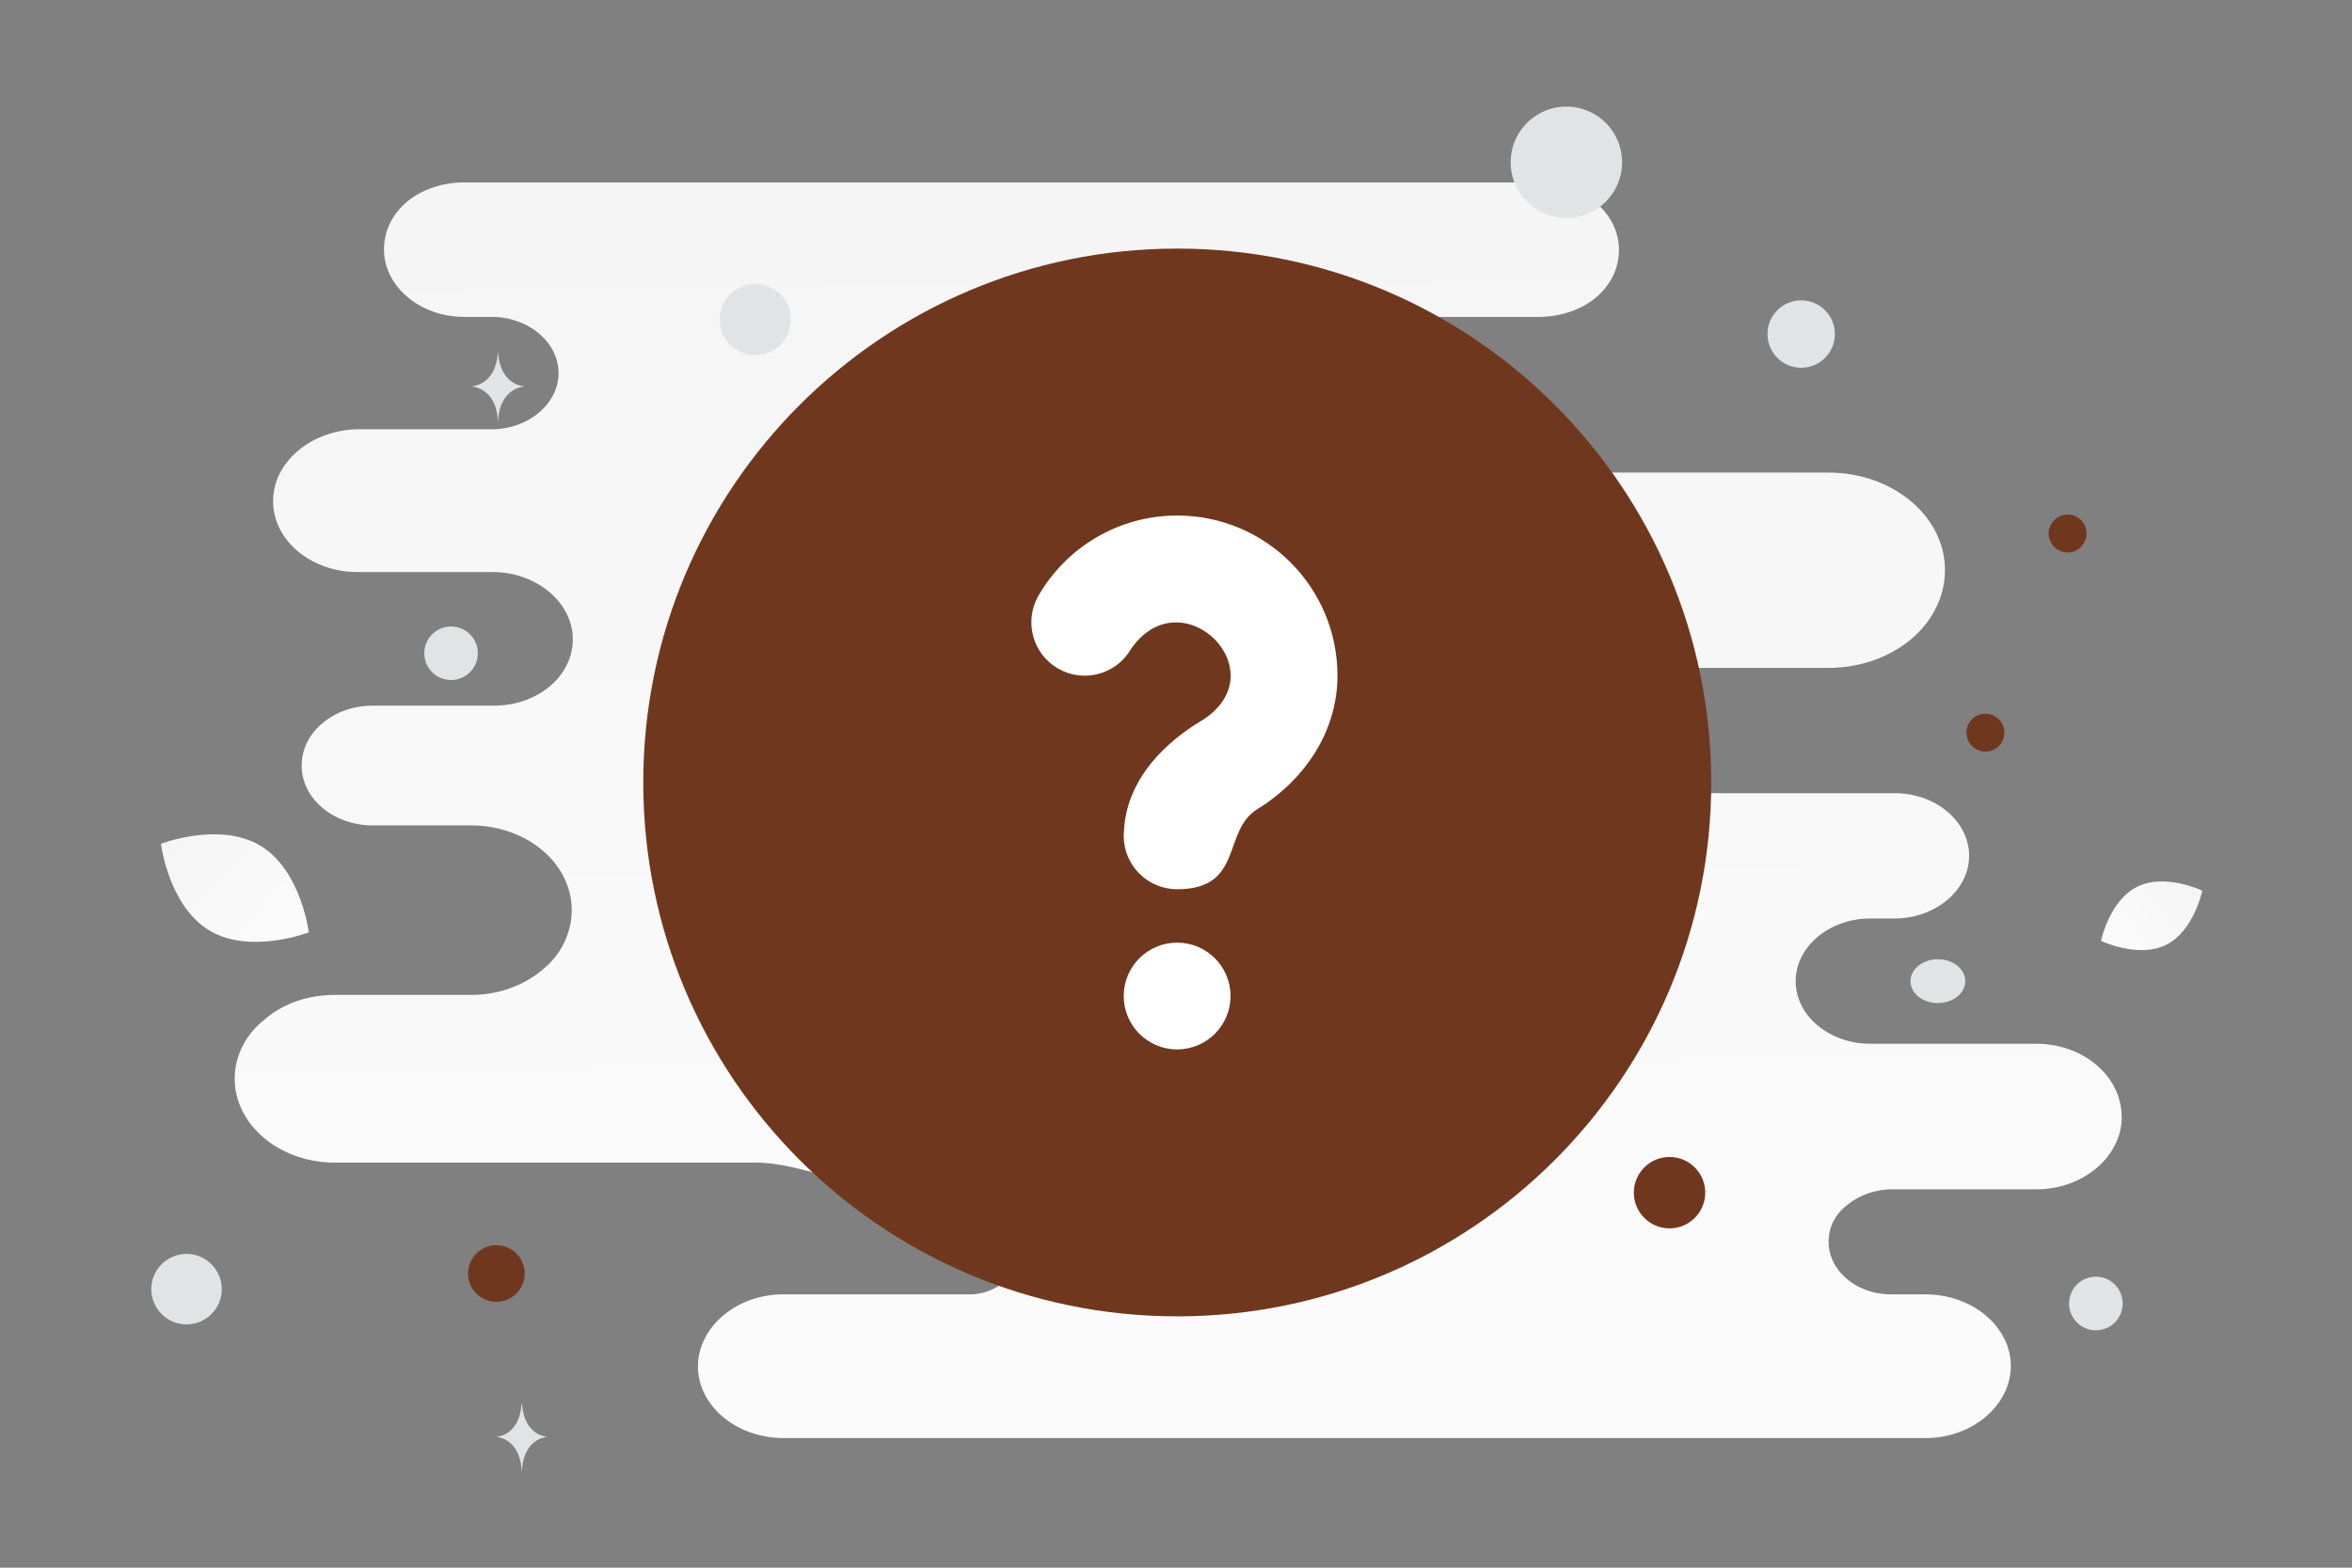 <svg width="900" height="600" viewBox="0 0 900 600" fill="none" xmlns="http://www.w3.org/2000/svg"><rect x="0" y="0" width="900" height="600" fill="#808080" stroke="none"/><path fill="transparent" d="M0 0h900v600H0z"/><path d="M779.112 399.48h-63.427c-15.542 0-28.563-10.578-28.563-23.976 0-6.699 3.36-12.693 8.401-16.925 5.04-4.231 12.181-7.051 20.162-7.051h9.241c7.981 0 15.122-2.821 20.162-7.052 5.041-4.231 8.401-10.225 8.401-16.925 0-13.045-12.601-23.976-28.563-23.976H531.198c-5.062 0-8.315-6.221-8.315-11.283 0-12.693-12.181-22.918-27.303-22.918h-72.093a6.876 6.876 0 0 1 0-13.751h276.236c12.182 0 23.523-4.231 31.504-10.93 7.981-6.7 13.021-16.22 13.021-26.445 0-20.803-20.162-37.374-44.525-37.374H557.051c-22.386 0-44.545-17.277-66.931-17.277h-79.656c-11.684 0-21.156-9.472-21.156-21.156s9.472-21.155 21.156-21.155h178.367c8.401 0 16.382-2.821 21.842-7.405 5.461-4.583 8.821-10.93 8.821-18.334 0-14.104-13.861-25.74-30.663-25.74H177.604c-8.401 0-16.381 2.821-21.842 7.405-5.461 4.584-8.821 10.93-8.821 18.335 0 14.103 13.861 25.739 30.663 25.739h10.502c13.861 0 25.622 9.52 25.622 21.508 0 5.994-2.94 11.283-7.56 15.161-4.621 3.879-10.922 6.347-18.062 6.347H137.28c-8.821 0-17.222 3.173-23.103 8.11-5.88 4.936-9.661 11.635-9.661 19.392 0 15.161 14.702 27.15 32.344 27.15h51.666c16.801 0 30.663 11.635 30.663 25.739 0 7.051-3.36 13.398-8.821 17.982-5.461 4.583-13.021 7.404-21.422 7.404H142.74c-7.56 0-14.281 2.468-19.322 6.699-5.04 4.231-7.981 9.873-7.981 16.22 0 12.693 12.182 22.918 27.303 22.918h37.385c21.422 0 38.644 14.456 38.644 32.438 0 8.815-4.2 17.277-11.341 22.919-7.141 5.994-16.802 9.52-27.303 9.52h-52.086c-10.501 0-20.163 3.526-26.883 9.52-7.141 5.641-11.342 13.751-11.342 22.565 0 17.63 17.222 32.086 38.225 32.086h160.832c17.762 0 35.21 9.873 52.972 9.873h29.291c11.198 0 20.274 9.077 20.274 20.274 0 11.197-9.076 20.274-20.273 20.274h-71.297c-9.241 0-17.222 3.173-23.102 8.109-5.881 4.937-9.662 11.988-9.662 19.393 0 15.161 14.702 27.502 32.764 27.502h436.849c9.241 0 17.222-3.174 23.103-8.11s9.661-11.988 9.661-19.392c0-15.162-14.702-27.502-32.764-27.502h-13.021c-13.442 0-23.943-9.168-23.943-20.098 0-5.641 2.521-10.578 7.141-14.104 4.201-3.526 10.501-5.994 17.222-5.994h55.026c9.241 0 17.222-3.173 23.103-8.109 5.881-4.937 9.661-11.988 9.661-19.393 0-15.866-14.702-28.207-32.764-28.207z" fill="url(#a)"/><path d="M828.853 361.618c-10.697 5.306-24.895-1.517-24.895-1.517s3.155-15.423 13.858-20.722c10.697-5.306 24.889 1.509 24.889 1.509s-3.155 15.423-13.852 20.73z" fill="url(#b)"/><path d="M80.133 356.131c15.62 9.362 38.03.708 38.03.708s-2.93-23.829-18.56-33.181c-15.62-9.361-38.02-.718-38.02-.718s2.93 23.83 18.55 33.191z" fill="url(#c)"/><circle cx="791.169" cy="204.198" r="7.264" transform="rotate(180 791.169 204.198)" fill="#6f381e"/><circle cx="638.854" cy="456.47" r="13.662" transform="rotate(180 638.854 456.47)" fill="#6f381e"/><circle r="10.845" transform="matrix(-1 0 0 1 189.938 487.418)" fill="#6f381e"/><circle r="7.261" transform="matrix(-1 0 0 1 759.721 280.419)" fill="#6f381e"/><circle r="13.485" transform="matrix(-1 0 0 1 71.375 493.394)" fill="#E1E4E5"/><circle r="10.263" transform="matrix(-1 0 0 1 801.988 498.889)" fill="#E1E4E5"/><circle r="12.9" transform="matrix(-1 0 0 1 689.229 127.848)" fill="#E1E4E5"/><circle r="10.246" transform="scale(1 -1) rotate(-75 -76.612 -237.485)" fill="#E1E4E5"/><circle r="13.631" transform="matrix(-1 0 0 1 289.013 122.279)" fill="#E1E4E5"/><ellipse rx="10.485" ry="8.388" transform="matrix(-1 0 0 1 741.533 375.522)" fill="#E1E4E5"/><circle r="21.324" transform="scale(1 -1) rotate(-75 259.215 -421.623)" fill="#E1E4E5"/><path d="M190.484 135.17h.149c.885 12.532 10.205 12.725 10.205 12.725s-10.277.2-10.277 14.681c0-14.481-10.278-14.681-10.278-14.681s9.316-.193 10.201-12.725zm9.109 402.07h.143c.849 12.495 9.798 12.687 9.798 12.687s-9.868.2-9.868 14.638c0-14.438-9.867-14.638-9.867-14.638s8.945-.192 9.794-12.687z" fill="#E1E4E5"/><path fill-rule="evenodd" clip-rule="evenodd" d="M450.481 462.941c90.28 0 163.467-73.187 163.467-163.467 0-90.28-73.187-163.466-163.467-163.466-90.28 0-163.467 73.186-163.467 163.466s73.187 163.467 163.467 163.467zm0 40.867c112.85 0 204.333-91.484 204.333-204.334 0-112.85-91.483-204.333-204.333-204.333s-204.333 91.483-204.333 204.333 91.483 204.334 204.333 204.334z" fill="#6f381e"/><circle cx="451.638" cy="294.848" r="173.491" fill="#6f381e"/><path fill-rule="evenodd" clip-rule="evenodd" d="M432.772 248.406c-5.65 9.768-18.15 13.106-27.918 7.456-9.769-5.651-13.107-18.151-7.456-27.919 10.568-18.269 30.371-30.635 53.087-30.635 33.855 0 61.3 27.445 61.3 61.3-.001 22.43-13.76 40.744-30.65 51.083-13.568 8.306-5.109 30.65-30.704 30.65-11.285 0-20.433-9.148-20.433-20.433 0-.718.037-1.426.109-2.125.567-10.806 5.385-19.599 10.632-25.993 5.541-6.752 12.826-12.264 18.396-15.576 30.992-18.423-6.808-56.115-26.363-27.808zm17.659 112.369c-11.285 0-20.433 9.148-20.433 20.433s9.148 20.433 20.433 20.433 20.433-9.148 20.433-20.433-9.148-20.433-20.433-20.433z" fill="#fff"/><defs><linearGradient id="a" x1="466.241" y1="819.83" x2="456.377" y2="-453.079" gradientUnits="userSpaceOnUse"><stop stop-color="#fff"/><stop offset="1" stop-color="#EEE"/></linearGradient><linearGradient id="b" x1="787.775" y1="378.169" x2="876.004" y2="308.38" gradientUnits="userSpaceOnUse"><stop stop-color="#fff"/><stop offset="1" stop-color="#EEE"/></linearGradient><linearGradient id="c" x1="140.579" y1="386.266" x2="14.894" y2="269.488" gradientUnits="userSpaceOnUse"><stop stop-color="#fff"/><stop offset="1" stop-color="#EEE"/></linearGradient></defs></svg>